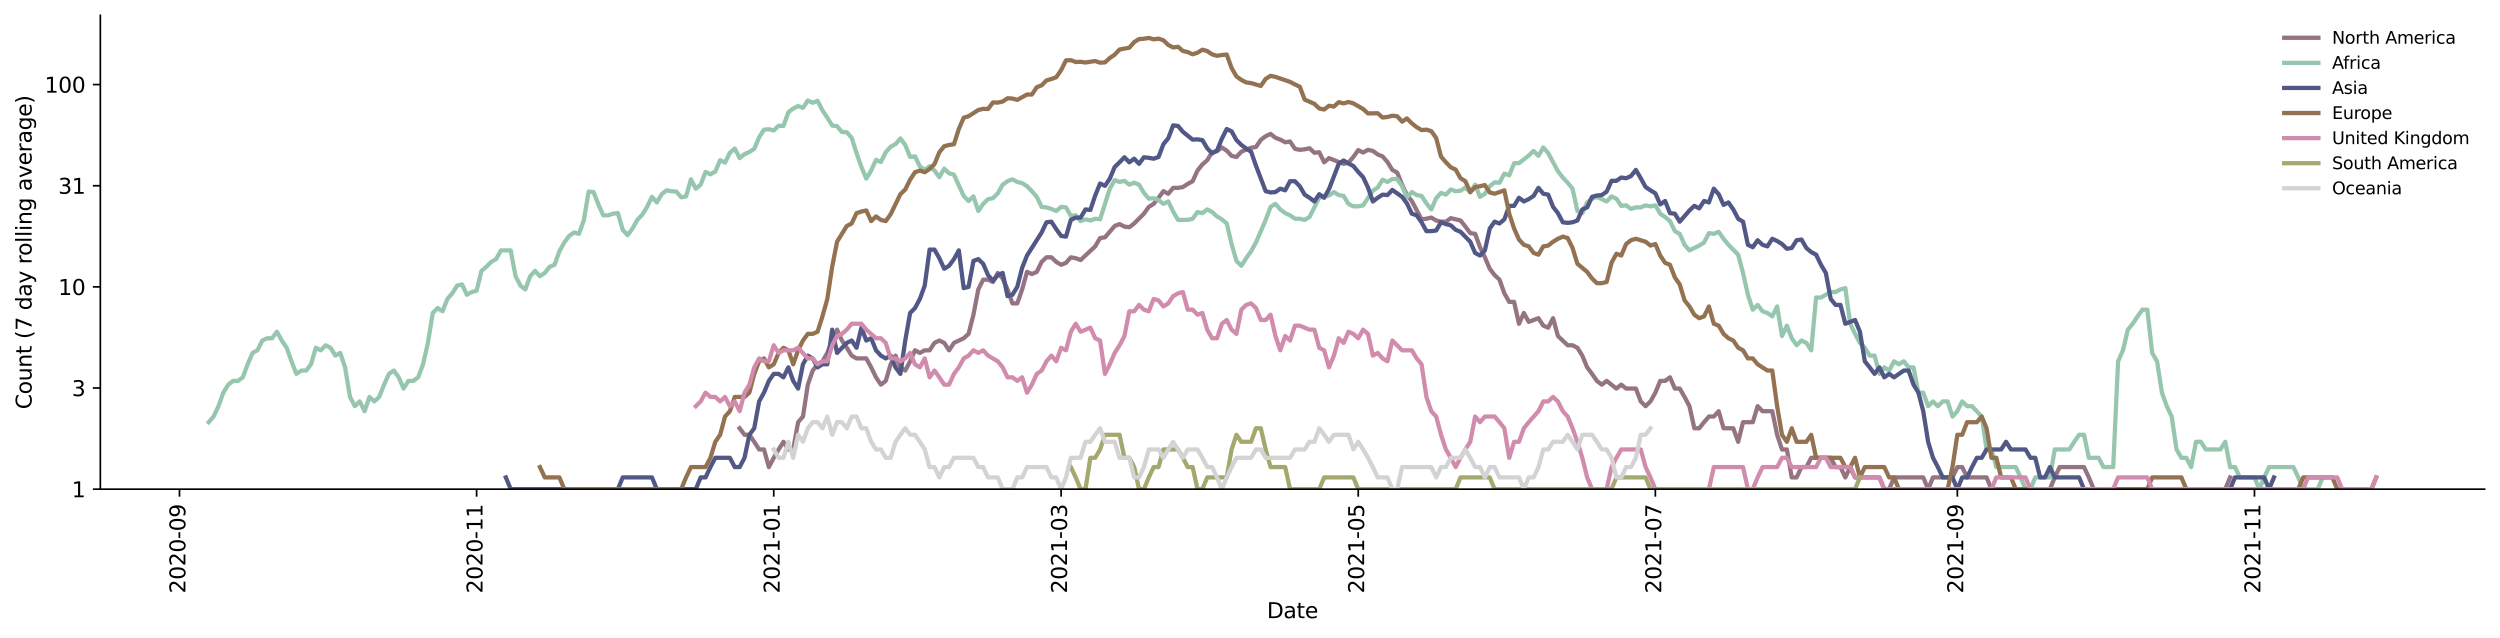 <?xml version="1.0" encoding="utf-8" standalone="no"?>
<!DOCTYPE svg PUBLIC "-//W3C//DTD SVG 1.1//EN"
  "http://www.w3.org/Graphics/SVG/1.1/DTD/svg11.dtd">
<svg height="298.621pt" version="1.1" viewBox="0 0 1170.166 298.621" width="1170.166pt" xmlns="http://www.w3.org/2000/svg" xmlns:xlink="http://www.w3.org/1999/xlink">
 <defs>
  <style type="text/css">*{stroke-linecap:butt;stroke-linejoin:round;}</style>
 </defs>
 <g id="figure_1">
  <g id="patch_1">
   <path d="M 0 298.621 
L 1170.166 298.621 
L 1170.166 0 
L 0 0 
z
" style="fill:#ffffff;"/>
  </g>
  <g id="axes_1">
   <g id="patch_2">
    <path d="M 46.966 228.96 
L 1162.966 228.96 
L 1162.966 7.2 
L 46.966 7.2 
z
" style="fill:#ffffff;"/>
   </g>
   <g id="matplotlib.axis_1">
    <g id="xtick_1">
     <g id="line2d_1">
      <defs>
       <path d="M 0 0 
L 0 3.5 
" id="m286bf9ec01" style="stroke:#000000;stroke-width:0.8;"/>
      </defs>
      <g>
       <use style="stroke:#000000;stroke-width:0.8;" x="84.014" xlink:href="#m286bf9ec01" y="228.96"/>
      </g>
     </g>
     <g id="text_1">
      <!-- 2020-09 -->
      <g transform="translate(86.773 277.743)rotate(-90)scale(0.1 -0.1)">
       <defs>
        <path d="M 1228 531 
L 3431 531 
L 3431 0 
L 469 0 
L 469 531 
Q 828 903 1448 1529 
Q 2069 2156 2228 2338 
Q 2531 2678 2651 2914 
Q 2772 3150 2772 3378 
Q 2772 3750 2511 3984 
Q 2250 4219 1831 4219 
Q 1534 4219 1204 4116 
Q 875 4013 500 3803 
L 500 4441 
Q 881 4594 1212 4672 
Q 1544 4750 1819 4750 
Q 2544 4750 2975 4387 
Q 3406 4025 3406 3419 
Q 3406 3131 3298 2873 
Q 3191 2616 2906 2266 
Q 2828 2175 2409 1742 
Q 1991 1309 1228 531 
z
" id="DejaVuSans-32" transform="scale(0.016)"/>
        <path d="M 2034 4250 
Q 1547 4250 1301 3770 
Q 1056 3291 1056 2328 
Q 1056 1369 1301 889 
Q 1547 409 2034 409 
Q 2525 409 2770 889 
Q 3016 1369 3016 2328 
Q 3016 3291 2770 3770 
Q 2525 4250 2034 4250 
z
M 2034 4750 
Q 2819 4750 3233 4129 
Q 3647 3509 3647 2328 
Q 3647 1150 3233 529 
Q 2819 -91 2034 -91 
Q 1250 -91 836 529 
Q 422 1150 422 2328 
Q 422 3509 836 4129 
Q 1250 4750 2034 4750 
z
" id="DejaVuSans-30" transform="scale(0.016)"/>
        <path d="M 313 2009 
L 1997 2009 
L 1997 1497 
L 313 1497 
L 313 2009 
z
" id="DejaVuSans-2d" transform="scale(0.016)"/>
        <path d="M 703 97 
L 703 672 
Q 941 559 1184 500 
Q 1428 441 1663 441 
Q 2288 441 2617 861 
Q 2947 1281 2994 2138 
Q 2813 1869 2534 1725 
Q 2256 1581 1919 1581 
Q 1219 1581 811 2004 
Q 403 2428 403 3163 
Q 403 3881 828 4315 
Q 1253 4750 1959 4750 
Q 2769 4750 3195 4129 
Q 3622 3509 3622 2328 
Q 3622 1225 3098 567 
Q 2575 -91 1691 -91 
Q 1453 -91 1209 -44 
Q 966 3 703 97 
z
M 1959 2075 
Q 2384 2075 2632 2365 
Q 2881 2656 2881 3163 
Q 2881 3666 2632 3958 
Q 2384 4250 1959 4250 
Q 1534 4250 1286 3958 
Q 1038 3666 1038 3163 
Q 1038 2656 1286 2365 
Q 1534 2075 1959 2075 
z
" id="DejaVuSans-39" transform="scale(0.016)"/>
       </defs>
       <use xlink:href="#DejaVuSans-32"/>
       <use x="63.623" xlink:href="#DejaVuSans-30"/>
       <use x="127.246" xlink:href="#DejaVuSans-32"/>
       <use x="190.869" xlink:href="#DejaVuSans-30"/>
       <use x="254.492" xlink:href="#DejaVuSans-2d"/>
       <use x="290.576" xlink:href="#DejaVuSans-30"/>
       <use x="354.199" xlink:href="#DejaVuSans-39"/>
      </g>
     </g>
    </g>
    <g id="xtick_2">
     <g id="line2d_2">
      <g>
       <use style="stroke:#000000;stroke-width:0.8;" x="223.086" xlink:href="#m286bf9ec01" y="228.96"/>
      </g>
     </g>
     <g id="text_2">
      <!-- 2020-11 -->
      <g transform="translate(225.846 277.743)rotate(-90)scale(0.1 -0.1)">
       <defs>
        <path d="M 794 531 
L 1825 531 
L 1825 4091 
L 703 3866 
L 703 4441 
L 1819 4666 
L 2450 4666 
L 2450 531 
L 3481 531 
L 3481 0 
L 794 0 
L 794 531 
z
" id="DejaVuSans-31" transform="scale(0.016)"/>
       </defs>
       <use xlink:href="#DejaVuSans-32"/>
       <use x="63.623" xlink:href="#DejaVuSans-30"/>
       <use x="127.246" xlink:href="#DejaVuSans-32"/>
       <use x="190.869" xlink:href="#DejaVuSans-30"/>
       <use x="254.492" xlink:href="#DejaVuSans-2d"/>
       <use x="290.576" xlink:href="#DejaVuSans-31"/>
       <use x="354.199" xlink:href="#DejaVuSans-31"/>
      </g>
     </g>
    </g>
    <g id="xtick_3">
     <g id="line2d_3">
      <g>
       <use style="stroke:#000000;stroke-width:0.8;" x="362.159" xlink:href="#m286bf9ec01" y="228.96"/>
      </g>
     </g>
     <g id="text_3">
      <!-- 2021-01 -->
      <g transform="translate(364.918 277.743)rotate(-90)scale(0.1 -0.1)">
       <use xlink:href="#DejaVuSans-32"/>
       <use x="63.623" xlink:href="#DejaVuSans-30"/>
       <use x="127.246" xlink:href="#DejaVuSans-32"/>
       <use x="190.869" xlink:href="#DejaVuSans-31"/>
       <use x="254.492" xlink:href="#DejaVuSans-2d"/>
       <use x="290.576" xlink:href="#DejaVuSans-30"/>
       <use x="354.199" xlink:href="#DejaVuSans-31"/>
      </g>
     </g>
    </g>
    <g id="xtick_4">
     <g id="line2d_4">
      <g>
       <use style="stroke:#000000;stroke-width:0.8;" x="496.671" xlink:href="#m286bf9ec01" y="228.96"/>
      </g>
     </g>
     <g id="text_4">
      <!-- 2021-03 -->
      <g transform="translate(499.431 277.743)rotate(-90)scale(0.1 -0.1)">
       <defs>
        <path d="M 2597 2516 
Q 3050 2419 3304 2112 
Q 3559 1806 3559 1356 
Q 3559 666 3084 287 
Q 2609 -91 1734 -91 
Q 1441 -91 1130 -33 
Q 819 25 488 141 
L 488 750 
Q 750 597 1062 519 
Q 1375 441 1716 441 
Q 2309 441 2620 675 
Q 2931 909 2931 1356 
Q 2931 1769 2642 2001 
Q 2353 2234 1838 2234 
L 1294 2234 
L 1294 2753 
L 1863 2753 
Q 2328 2753 2575 2939 
Q 2822 3125 2822 3475 
Q 2822 3834 2567 4026 
Q 2313 4219 1838 4219 
Q 1578 4219 1281 4162 
Q 984 4106 628 3988 
L 628 4550 
Q 988 4650 1302 4700 
Q 1616 4750 1894 4750 
Q 2613 4750 3031 4423 
Q 3450 4097 3450 3541 
Q 3450 3153 3228 2886 
Q 3006 2619 2597 2516 
z
" id="DejaVuSans-33" transform="scale(0.016)"/>
       </defs>
       <use xlink:href="#DejaVuSans-32"/>
       <use x="63.623" xlink:href="#DejaVuSans-30"/>
       <use x="127.246" xlink:href="#DejaVuSans-32"/>
       <use x="190.869" xlink:href="#DejaVuSans-31"/>
       <use x="254.492" xlink:href="#DejaVuSans-2d"/>
       <use x="290.576" xlink:href="#DejaVuSans-30"/>
       <use x="354.199" xlink:href="#DejaVuSans-33"/>
      </g>
     </g>
    </g>
    <g id="xtick_5">
     <g id="line2d_5">
      <g>
       <use style="stroke:#000000;stroke-width:0.8;" x="635.744" xlink:href="#m286bf9ec01" y="228.96"/>
      </g>
     </g>
     <g id="text_5">
      <!-- 2021-05 -->
      <g transform="translate(638.503 277.743)rotate(-90)scale(0.1 -0.1)">
       <defs>
        <path d="M 691 4666 
L 3169 4666 
L 3169 4134 
L 1269 4134 
L 1269 2991 
Q 1406 3038 1543 3061 
Q 1681 3084 1819 3084 
Q 2600 3084 3056 2656 
Q 3513 2228 3513 1497 
Q 3513 744 3044 326 
Q 2575 -91 1722 -91 
Q 1428 -91 1123 -41 
Q 819 9 494 109 
L 494 744 
Q 775 591 1075 516 
Q 1375 441 1709 441 
Q 2250 441 2565 725 
Q 2881 1009 2881 1497 
Q 2881 1984 2565 2268 
Q 2250 2553 1709 2553 
Q 1456 2553 1204 2497 
Q 953 2441 691 2322 
L 691 4666 
z
" id="DejaVuSans-35" transform="scale(0.016)"/>
       </defs>
       <use xlink:href="#DejaVuSans-32"/>
       <use x="63.623" xlink:href="#DejaVuSans-30"/>
       <use x="127.246" xlink:href="#DejaVuSans-32"/>
       <use x="190.869" xlink:href="#DejaVuSans-31"/>
       <use x="254.492" xlink:href="#DejaVuSans-2d"/>
       <use x="290.576" xlink:href="#DejaVuSans-30"/>
       <use x="354.199" xlink:href="#DejaVuSans-35"/>
      </g>
     </g>
    </g>
    <g id="xtick_6">
     <g id="line2d_6">
      <g>
       <use style="stroke:#000000;stroke-width:0.8;" x="774.816" xlink:href="#m286bf9ec01" y="228.96"/>
      </g>
     </g>
     <g id="text_6">
      <!-- 2021-07 -->
      <g transform="translate(777.576 277.743)rotate(-90)scale(0.1 -0.1)">
       <defs>
        <path d="M 525 4666 
L 3525 4666 
L 3525 4397 
L 1831 0 
L 1172 0 
L 2766 4134 
L 525 4134 
L 525 4666 
z
" id="DejaVuSans-37" transform="scale(0.016)"/>
       </defs>
       <use xlink:href="#DejaVuSans-32"/>
       <use x="63.623" xlink:href="#DejaVuSans-30"/>
       <use x="127.246" xlink:href="#DejaVuSans-32"/>
       <use x="190.869" xlink:href="#DejaVuSans-31"/>
       <use x="254.492" xlink:href="#DejaVuSans-2d"/>
       <use x="290.576" xlink:href="#DejaVuSans-30"/>
       <use x="354.199" xlink:href="#DejaVuSans-37"/>
      </g>
     </g>
    </g>
    <g id="xtick_7">
     <g id="line2d_7">
      <g>
       <use style="stroke:#000000;stroke-width:0.8;" x="916.169" xlink:href="#m286bf9ec01" y="228.96"/>
      </g>
     </g>
     <g id="text_7">
      <!-- 2021-09 -->
      <g transform="translate(918.928 277.743)rotate(-90)scale(0.1 -0.1)">
       <use xlink:href="#DejaVuSans-32"/>
       <use x="63.623" xlink:href="#DejaVuSans-30"/>
       <use x="127.246" xlink:href="#DejaVuSans-32"/>
       <use x="190.869" xlink:href="#DejaVuSans-31"/>
       <use x="254.492" xlink:href="#DejaVuSans-2d"/>
       <use x="290.576" xlink:href="#DejaVuSans-30"/>
       <use x="354.199" xlink:href="#DejaVuSans-39"/>
      </g>
     </g>
    </g>
    <g id="xtick_8">
     <g id="line2d_8">
      <g>
       <use style="stroke:#000000;stroke-width:0.8;" x="1055.241" xlink:href="#m286bf9ec01" y="228.96"/>
      </g>
     </g>
     <g id="text_8">
      <!-- 2021-11 -->
      <g transform="translate(1058.001 277.743)rotate(-90)scale(0.1 -0.1)">
       <use xlink:href="#DejaVuSans-32"/>
       <use x="63.623" xlink:href="#DejaVuSans-30"/>
       <use x="127.246" xlink:href="#DejaVuSans-32"/>
       <use x="190.869" xlink:href="#DejaVuSans-31"/>
       <use x="254.492" xlink:href="#DejaVuSans-2d"/>
       <use x="290.576" xlink:href="#DejaVuSans-31"/>
       <use x="354.199" xlink:href="#DejaVuSans-31"/>
      </g>
     </g>
    </g>
    <g id="text_9">
     <!-- Date -->
     <g transform="translate(593.015 289.341)scale(0.1 -0.1)">
      <defs>
       <path d="M 1259 4147 
L 1259 519 
L 2022 519 
Q 2988 519 3436 956 
Q 3884 1394 3884 2338 
Q 3884 3275 3436 3711 
Q 2988 4147 2022 4147 
L 1259 4147 
z
M 628 4666 
L 1925 4666 
Q 3281 4666 3915 4102 
Q 4550 3538 4550 2338 
Q 4550 1131 3912 565 
Q 3275 0 1925 0 
L 628 0 
L 628 4666 
z
" id="DejaVuSans-44" transform="scale(0.016)"/>
       <path d="M 2194 1759 
Q 1497 1759 1228 1600 
Q 959 1441 959 1056 
Q 959 750 1161 570 
Q 1363 391 1709 391 
Q 2188 391 2477 730 
Q 2766 1069 2766 1631 
L 2766 1759 
L 2194 1759 
z
M 3341 1997 
L 3341 0 
L 2766 0 
L 2766 531 
Q 2569 213 2275 61 
Q 1981 -91 1556 -91 
Q 1019 -91 701 211 
Q 384 513 384 1019 
Q 384 1609 779 1909 
Q 1175 2209 1959 2209 
L 2766 2209 
L 2766 2266 
Q 2766 2663 2505 2880 
Q 2244 3097 1772 3097 
Q 1472 3097 1187 3025 
Q 903 2953 641 2809 
L 641 3341 
Q 956 3463 1253 3523 
Q 1550 3584 1831 3584 
Q 2591 3584 2966 3190 
Q 3341 2797 3341 1997 
z
" id="DejaVuSans-61" transform="scale(0.016)"/>
       <path d="M 1172 4494 
L 1172 3500 
L 2356 3500 
L 2356 3053 
L 1172 3053 
L 1172 1153 
Q 1172 725 1289 603 
Q 1406 481 1766 481 
L 2356 481 
L 2356 0 
L 1766 0 
Q 1100 0 847 248 
Q 594 497 594 1153 
L 594 3053 
L 172 3053 
L 172 3500 
L 594 3500 
L 594 4494 
L 1172 4494 
z
" id="DejaVuSans-74" transform="scale(0.016)"/>
       <path d="M 3597 1894 
L 3597 1613 
L 953 1613 
Q 991 1019 1311 708 
Q 1631 397 2203 397 
Q 2534 397 2845 478 
Q 3156 559 3463 722 
L 3463 178 
Q 3153 47 2828 -22 
Q 2503 -91 2169 -91 
Q 1331 -91 842 396 
Q 353 884 353 1716 
Q 353 2575 817 3079 
Q 1281 3584 2069 3584 
Q 2775 3584 3186 3129 
Q 3597 2675 3597 1894 
z
M 3022 2063 
Q 3016 2534 2758 2815 
Q 2500 3097 2075 3097 
Q 1594 3097 1305 2825 
Q 1016 2553 972 2059 
L 3022 2063 
z
" id="DejaVuSans-65" transform="scale(0.016)"/>
      </defs>
      <use xlink:href="#DejaVuSans-44"/>
      <use x="77.002" xlink:href="#DejaVuSans-61"/>
      <use x="138.281" xlink:href="#DejaVuSans-74"/>
      <use x="177.49" xlink:href="#DejaVuSans-65"/>
     </g>
    </g>
   </g>
   <g id="matplotlib.axis_2">
    <g id="ytick_1">
     <g id="line2d_9">
      <defs>
       <path d="M 0 0 
L -3.5 0 
" id="m00ab75cbda" style="stroke:#000000;stroke-width:0.8;"/>
      </defs>
      <g>
       <use style="stroke:#000000;stroke-width:0.8;" x="46.966" xlink:href="#m00ab75cbda" y="228.96"/>
      </g>
     </g>
     <g id="text_10">
      <!-- 1 -->
      <g transform="translate(33.603 232.759)scale(0.1 -0.1)">
       <use xlink:href="#DejaVuSans-31"/>
      </g>
     </g>
    </g>
    <g id="ytick_2">
     <g id="line2d_10">
      <g>
       <use style="stroke:#000000;stroke-width:0.8;" x="46.966" xlink:href="#m00ab75cbda" y="181.615"/>
      </g>
     </g>
     <g id="text_11">
      <!-- 3 -->
      <g transform="translate(33.603 185.414)scale(0.1 -0.1)">
       <use xlink:href="#DejaVuSans-33"/>
      </g>
     </g>
    </g>
    <g id="ytick_3">
     <g id="line2d_11">
      <g>
       <use style="stroke:#000000;stroke-width:0.8;" x="46.966" xlink:href="#m00ab75cbda" y="134.271"/>
      </g>
     </g>
     <g id="text_12">
      <!-- 10 -->
      <g transform="translate(27.241 138.07)scale(0.1 -0.1)">
       <use xlink:href="#DejaVuSans-31"/>
       <use x="63.623" xlink:href="#DejaVuSans-30"/>
      </g>
     </g>
    </g>
    <g id="ytick_4">
     <g id="line2d_12">
      <g>
       <use style="stroke:#000000;stroke-width:0.8;" x="46.966" xlink:href="#m00ab75cbda" y="86.926"/>
      </g>
     </g>
     <g id="text_13">
      <!-- 31 -->
      <g transform="translate(27.241 90.725)scale(0.1 -0.1)">
       <use xlink:href="#DejaVuSans-33"/>
       <use x="63.623" xlink:href="#DejaVuSans-31"/>
      </g>
     </g>
    </g>
    <g id="ytick_5">
     <g id="line2d_13">
      <g>
       <use style="stroke:#000000;stroke-width:0.8;" x="46.966" xlink:href="#m00ab75cbda" y="39.581"/>
      </g>
     </g>
     <g id="text_14">
      <!-- 100 -->
      <g transform="translate(20.878 43.38)scale(0.1 -0.1)">
       <use xlink:href="#DejaVuSans-31"/>
       <use x="63.623" xlink:href="#DejaVuSans-30"/>
       <use x="127.246" xlink:href="#DejaVuSans-30"/>
      </g>
     </g>
    </g>
    <g id="text_15">
     <!-- Count (7 day rolling average) -->
     <g transform="translate(14.798 191.548)rotate(-90)scale(0.1 -0.1)">
      <defs>
       <path d="M 4122 4306 
L 4122 3641 
Q 3803 3938 3442 4084 
Q 3081 4231 2675 4231 
Q 1875 4231 1450 3742 
Q 1025 3253 1025 2328 
Q 1025 1406 1450 917 
Q 1875 428 2675 428 
Q 3081 428 3442 575 
Q 3803 722 4122 1019 
L 4122 359 
Q 3791 134 3420 21 
Q 3050 -91 2638 -91 
Q 1578 -91 968 557 
Q 359 1206 359 2328 
Q 359 3453 968 4101 
Q 1578 4750 2638 4750 
Q 3056 4750 3426 4639 
Q 3797 4528 4122 4306 
z
" id="DejaVuSans-43" transform="scale(0.016)"/>
       <path d="M 1959 3097 
Q 1497 3097 1228 2736 
Q 959 2375 959 1747 
Q 959 1119 1226 758 
Q 1494 397 1959 397 
Q 2419 397 2687 759 
Q 2956 1122 2956 1747 
Q 2956 2369 2687 2733 
Q 2419 3097 1959 3097 
z
M 1959 3584 
Q 2709 3584 3137 3096 
Q 3566 2609 3566 1747 
Q 3566 888 3137 398 
Q 2709 -91 1959 -91 
Q 1206 -91 779 398 
Q 353 888 353 1747 
Q 353 2609 779 3096 
Q 1206 3584 1959 3584 
z
" id="DejaVuSans-6f" transform="scale(0.016)"/>
       <path d="M 544 1381 
L 544 3500 
L 1119 3500 
L 1119 1403 
Q 1119 906 1312 657 
Q 1506 409 1894 409 
Q 2359 409 2629 706 
Q 2900 1003 2900 1516 
L 2900 3500 
L 3475 3500 
L 3475 0 
L 2900 0 
L 2900 538 
Q 2691 219 2414 64 
Q 2138 -91 1772 -91 
Q 1169 -91 856 284 
Q 544 659 544 1381 
z
M 1991 3584 
L 1991 3584 
z
" id="DejaVuSans-75" transform="scale(0.016)"/>
       <path d="M 3513 2113 
L 3513 0 
L 2938 0 
L 2938 2094 
Q 2938 2591 2744 2837 
Q 2550 3084 2163 3084 
Q 1697 3084 1428 2787 
Q 1159 2491 1159 1978 
L 1159 0 
L 581 0 
L 581 3500 
L 1159 3500 
L 1159 2956 
Q 1366 3272 1645 3428 
Q 1925 3584 2291 3584 
Q 2894 3584 3203 3211 
Q 3513 2838 3513 2113 
z
" id="DejaVuSans-6e" transform="scale(0.016)"/>
       <path id="DejaVuSans-20" transform="scale(0.016)"/>
       <path d="M 1984 4856 
Q 1566 4138 1362 3434 
Q 1159 2731 1159 2009 
Q 1159 1288 1364 580 
Q 1569 -128 1984 -844 
L 1484 -844 
Q 1016 -109 783 600 
Q 550 1309 550 2009 
Q 550 2706 781 3412 
Q 1013 4119 1484 4856 
L 1984 4856 
z
" id="DejaVuSans-28" transform="scale(0.016)"/>
       <path d="M 2906 2969 
L 2906 4863 
L 3481 4863 
L 3481 0 
L 2906 0 
L 2906 525 
Q 2725 213 2448 61 
Q 2172 -91 1784 -91 
Q 1150 -91 751 415 
Q 353 922 353 1747 
Q 353 2572 751 3078 
Q 1150 3584 1784 3584 
Q 2172 3584 2448 3432 
Q 2725 3281 2906 2969 
z
M 947 1747 
Q 947 1113 1208 752 
Q 1469 391 1925 391 
Q 2381 391 2643 752 
Q 2906 1113 2906 1747 
Q 2906 2381 2643 2742 
Q 2381 3103 1925 3103 
Q 1469 3103 1208 2742 
Q 947 2381 947 1747 
z
" id="DejaVuSans-64" transform="scale(0.016)"/>
       <path d="M 2059 -325 
Q 1816 -950 1584 -1140 
Q 1353 -1331 966 -1331 
L 506 -1331 
L 506 -850 
L 844 -850 
Q 1081 -850 1212 -737 
Q 1344 -625 1503 -206 
L 1606 56 
L 191 3500 
L 800 3500 
L 1894 763 
L 2988 3500 
L 3597 3500 
L 2059 -325 
z
" id="DejaVuSans-79" transform="scale(0.016)"/>
       <path d="M 2631 2963 
Q 2534 3019 2420 3045 
Q 2306 3072 2169 3072 
Q 1681 3072 1420 2755 
Q 1159 2438 1159 1844 
L 1159 0 
L 581 0 
L 581 3500 
L 1159 3500 
L 1159 2956 
Q 1341 3275 1631 3429 
Q 1922 3584 2338 3584 
Q 2397 3584 2469 3576 
Q 2541 3569 2628 3553 
L 2631 2963 
z
" id="DejaVuSans-72" transform="scale(0.016)"/>
       <path d="M 603 4863 
L 1178 4863 
L 1178 0 
L 603 0 
L 603 4863 
z
" id="DejaVuSans-6c" transform="scale(0.016)"/>
       <path d="M 603 3500 
L 1178 3500 
L 1178 0 
L 603 0 
L 603 3500 
z
M 603 4863 
L 1178 4863 
L 1178 4134 
L 603 4134 
L 603 4863 
z
" id="DejaVuSans-69" transform="scale(0.016)"/>
       <path d="M 2906 1791 
Q 2906 2416 2648 2759 
Q 2391 3103 1925 3103 
Q 1463 3103 1205 2759 
Q 947 2416 947 1791 
Q 947 1169 1205 825 
Q 1463 481 1925 481 
Q 2391 481 2648 825 
Q 2906 1169 2906 1791 
z
M 3481 434 
Q 3481 -459 3084 -895 
Q 2688 -1331 1869 -1331 
Q 1566 -1331 1297 -1286 
Q 1028 -1241 775 -1147 
L 775 -588 
Q 1028 -725 1275 -790 
Q 1522 -856 1778 -856 
Q 2344 -856 2625 -561 
Q 2906 -266 2906 331 
L 2906 616 
Q 2728 306 2450 153 
Q 2172 0 1784 0 
Q 1141 0 747 490 
Q 353 981 353 1791 
Q 353 2603 747 3093 
Q 1141 3584 1784 3584 
Q 2172 3584 2450 3431 
Q 2728 3278 2906 2969 
L 2906 3500 
L 3481 3500 
L 3481 434 
z
" id="DejaVuSans-67" transform="scale(0.016)"/>
       <path d="M 191 3500 
L 800 3500 
L 1894 563 
L 2988 3500 
L 3597 3500 
L 2284 0 
L 1503 0 
L 191 3500 
z
" id="DejaVuSans-76" transform="scale(0.016)"/>
       <path d="M 513 4856 
L 1013 4856 
Q 1481 4119 1714 3412 
Q 1947 2706 1947 2009 
Q 1947 1309 1714 600 
Q 1481 -109 1013 -844 
L 513 -844 
Q 928 -128 1133 580 
Q 1338 1288 1338 2009 
Q 1338 2731 1133 3434 
Q 928 4138 513 4856 
z
" id="DejaVuSans-29" transform="scale(0.016)"/>
      </defs>
      <use xlink:href="#DejaVuSans-43"/>
      <use x="69.824" xlink:href="#DejaVuSans-6f"/>
      <use x="131.006" xlink:href="#DejaVuSans-75"/>
      <use x="194.385" xlink:href="#DejaVuSans-6e"/>
      <use x="257.764" xlink:href="#DejaVuSans-74"/>
      <use x="296.973" xlink:href="#DejaVuSans-20"/>
      <use x="328.76" xlink:href="#DejaVuSans-28"/>
      <use x="367.773" xlink:href="#DejaVuSans-37"/>
      <use x="431.396" xlink:href="#DejaVuSans-20"/>
      <use x="463.184" xlink:href="#DejaVuSans-64"/>
      <use x="526.66" xlink:href="#DejaVuSans-61"/>
      <use x="587.939" xlink:href="#DejaVuSans-79"/>
      <use x="647.119" xlink:href="#DejaVuSans-20"/>
      <use x="678.906" xlink:href="#DejaVuSans-72"/>
      <use x="717.77" xlink:href="#DejaVuSans-6f"/>
      <use x="778.951" xlink:href="#DejaVuSans-6c"/>
      <use x="806.734" xlink:href="#DejaVuSans-6c"/>
      <use x="834.518" xlink:href="#DejaVuSans-69"/>
      <use x="862.301" xlink:href="#DejaVuSans-6e"/>
      <use x="925.68" xlink:href="#DejaVuSans-67"/>
      <use x="989.156" xlink:href="#DejaVuSans-20"/>
      <use x="1020.943" xlink:href="#DejaVuSans-61"/>
      <use x="1082.223" xlink:href="#DejaVuSans-76"/>
      <use x="1141.402" xlink:href="#DejaVuSans-65"/>
      <use x="1202.926" xlink:href="#DejaVuSans-72"/>
      <use x="1244.039" xlink:href="#DejaVuSans-61"/>
      <use x="1305.318" xlink:href="#DejaVuSans-67"/>
      <use x="1368.795" xlink:href="#DejaVuSans-65"/>
      <use x="1430.318" xlink:href="#DejaVuSans-29"/>
     </g>
    </g>
   </g>
   <g id="line2d_14">
    <path clip-path="url(#pd41bb42666)" d="M 346.2 200.456 
L 348.479 203.503 
L 350.759 203.503 
L 353.039 206.795 
L 355.319 210.373 
L 357.599 210.373 
L 359.879 218.625 
L 362.159 214.292 
L 364.439 210.373 
L 366.718 206.795 
L 368.998 210.373 
L 371.278 210.373 
L 373.558 197.618 
L 375.838 194.964 
L 378.118 180.041 
L 380.398 173.447 
L 382.678 170.508 
L 384.957 169.114 
L 387.237 165.195 
L 389.517 159.393 
L 391.797 154.31 
L 394.077 159.393 
L 396.357 162.775 
L 398.637 166.46 
L 400.917 167.766 
L 405.476 167.766 
L 407.756 171.951 
L 410.036 176.612 
L 412.316 180.041 
L 414.596 178.29 
L 416.876 170.508 
L 419.156 166.46 
L 421.435 171.951 
L 423.715 173.447 
L 425.995 169.114 
L 428.275 163.967 
L 430.555 165.195 
L 432.835 163.967 
L 435.115 163.967 
L 437.395 160.49 
L 439.675 159.393 
L 441.954 160.49 
L 444.234 163.967 
L 446.514 160.49 
L 451.074 158.325 
L 453.354 156.268 
L 455.634 147.293 
L 457.914 135.463 
L 460.193 130.889 
L 462.473 130.889 
L 464.753 131.985 
L 467.033 127.764 
L 469.313 130.351 
L 471.593 135.463 
L 473.873 142.004 
L 476.153 142.004 
L 478.432 135.463 
L 480.712 127.265 
L 482.992 128.268 
L 485.272 127.265 
L 487.552 122.587 
L 489.832 120.434 
L 492.112 120.434 
L 494.392 122.587 
L 496.671 123.936 
L 498.951 123.032 
L 501.231 120.434 
L 503.511 120.856 
L 505.791 121.712 
L 512.631 115.311 
L 514.91 111.426 
L 517.19 111.09 
L 521.75 105.766 
L 524.03 104.894 
L 526.31 106.061 
L 528.59 106.358 
L 530.87 104.608 
L 535.429 100.019 
L 537.709 96.825 
L 539.989 95.431 
L 542.269 92.564 
L 544.549 89.486 
L 546.829 90.689 
L 549.109 87.934 
L 551.389 87.934 
L 553.668 87.555 
L 555.948 86.073 
L 558.228 84.818 
L 560.508 79.838 
L 562.788 76.969 
L 565.068 74.977 
L 567.348 71.26 
L 569.628 70.755 
L 571.907 69.036 
L 574.187 70.505 
L 576.467 72.944 
L 578.747 73.476 
L 581.027 71.007 
L 583.307 70.01 
L 585.587 69.157 
L 587.867 68.797 
L 590.146 65.468 
L 592.426 63.741 
L 594.706 62.697 
L 596.986 64.488 
L 599.266 65.358 
L 601.546 66.586 
L 603.826 66.247 
L 606.106 69.642 
L 608.385 70.133 
L 610.665 69.887 
L 612.945 69.399 
L 615.225 71.514 
L 617.505 71.26 
L 619.785 75.961 
L 622.065 74.015 
L 626.624 75.819 
L 628.904 76.678 
L 631.184 76.103 
L 633.464 73.476 
L 635.744 70.257 
L 638.024 71.387 
L 640.304 70.133 
L 642.584 70.63 
L 644.863 72.288 
L 647.143 73.209 
L 649.423 75.819 
L 651.703 79.526 
L 653.983 80.787 
L 656.263 86.438 
L 658.543 91.305 
L 660.823 94.083 
L 665.382 102.656 
L 667.662 102.384 
L 669.942 101.847 
L 672.222 103.204 
L 674.502 103.76 
L 676.782 103.76 
L 679.062 102.115 
L 683.621 103.204 
L 685.901 106.061 
L 688.181 109.131 
L 690.461 109.451 
L 692.741 115.684 
L 695.021 120.434 
L 697.301 125.805 
L 699.581 128.779 
L 701.86 130.889 
L 704.14 137.318 
L 706.42 141.301 
L 708.7 141.301 
L 710.98 151.536 
L 713.26 146.494 
L 715.54 150.652 
L 720.099 148.938 
L 722.379 152.44 
L 724.659 153.364 
L 726.939 148.938 
L 729.219 157.284 
L 733.779 161.616 
L 736.059 161.616 
L 738.338 162.775 
L 740.618 166.46 
L 742.898 171.951 
L 745.178 174.999 
L 747.458 178.29 
L 749.738 180.041 
L 752.018 178.29 
L 756.577 181.869 
L 758.857 180.041 
L 761.137 181.869 
L 765.697 181.869 
L 767.977 187.897 
L 770.257 190.121 
L 772.537 187.897 
L 774.816 183.782 
L 777.096 178.29 
L 779.376 178.29 
L 781.656 176.612 
L 783.936 181.869 
L 786.216 181.869 
L 788.496 185.788 
L 790.776 190.121 
L 793.056 200.456 
L 795.335 200.456 
L 797.615 197.618 
L 799.895 194.964 
L 802.175 194.964 
L 804.455 192.471 
L 806.735 200.456 
L 811.295 200.456 
L 813.574 206.795 
L 815.854 197.618 
L 820.414 197.618 
L 822.694 190.121 
L 824.974 192.471 
L 829.534 192.471 
L 831.813 203.503 
L 834.093 210.373 
L 836.373 210.373 
L 838.653 223.469 
L 840.933 223.469 
L 843.213 218.625 
L 845.493 218.625 
L 847.773 214.292 
L 856.892 214.292 
L 859.172 218.625 
L 861.452 218.625 
L 863.732 223.469 
L 866.012 218.625 
L 868.291 223.469 
L 879.691 223.469 
L 881.971 228.96 
L 884.251 228.96 
L 886.53 223.469 
L 900.21 223.469 
L 902.49 228.96 
L 904.77 223.469 
L 913.889 223.469 
L 916.169 218.625 
L 918.449 218.625 
L 920.729 223.469 
L 929.848 223.469 
L 932.128 228.96 
L 959.487 228.96 
L 961.766 223.469 
L 964.046 218.625 
L 975.446 218.625 
L 977.726 223.469 
L 980.005 228.96 
L 1041.562 228.96 
L 1043.842 223.469 
L 1043.842 223.469 
" style="fill:none;stroke:#947383;stroke-linecap:square;stroke-width:2;"/>
   </g>
   <g id="line2d_15">
    <path clip-path="url(#pd41bb42666)" d="M 97.693 197.618 
L 99.973 194.964 
L 102.253 190.121 
L 104.533 183.782 
L 106.812 180.041 
L 109.092 178.29 
L 111.372 178.29 
L 113.652 176.612 
L 115.932 170.508 
L 118.212 165.195 
L 120.492 163.967 
L 122.772 159.393 
L 125.051 158.325 
L 127.331 158.325 
L 129.611 155.277 
L 131.891 159.393 
L 134.171 162.775 
L 136.451 169.114 
L 138.731 174.999 
L 141.011 173.447 
L 143.29 173.447 
L 145.57 170.508 
L 147.85 162.775 
L 150.13 163.967 
L 152.41 161.616 
L 154.69 162.775 
L 156.97 166.46 
L 159.25 165.195 
L 161.529 171.951 
L 163.809 185.788 
L 166.089 190.121 
L 168.369 187.897 
L 170.649 192.471 
L 172.929 185.788 
L 175.209 187.897 
L 177.489 185.788 
L 179.768 180.041 
L 182.048 174.999 
L 184.328 173.447 
L 186.608 176.612 
L 188.888 181.869 
L 191.168 178.29 
L 193.448 178.29 
L 195.728 176.612 
L 198.008 170.508 
L 200.287 160.49 
L 202.567 146.494 
L 204.847 144.188 
L 207.127 145.711 
L 209.407 139.93 
L 211.687 137.318 
L 213.967 133.687 
L 216.247 133.112 
L 218.526 137.956 
L 220.806 136.69 
L 223.086 136.072 
L 225.366 126.773 
L 227.646 124.86 
L 229.926 122.587 
L 232.206 121.282 
L 234.486 117.207 
L 239.045 117.207 
L 241.325 129.297 
L 243.605 133.687 
L 245.885 135.463 
L 248.165 129.297 
L 250.445 126.773 
L 252.725 129.297 
L 255.004 127.764 
L 257.284 124.86 
L 259.564 123.936 
L 261.844 117.597 
L 264.124 113.499 
L 266.404 110.427 
L 268.684 108.814 
L 270.964 109.451 
L 273.243 103.204 
L 275.523 89.684 
L 277.803 89.883 
L 280.083 95.66 
L 282.363 100.792 
L 284.643 100.792 
L 286.923 100.019 
L 289.203 99.764 
L 291.482 107.567 
L 293.762 110.099 
L 296.042 106.958 
L 298.322 102.929 
L 300.602 100.533 
L 302.882 96.825 
L 305.162 92.14 
L 307.442 94.752 
L 309.721 90.893 
L 312.001 89.092 
L 314.281 89.486 
L 316.561 89.684 
L 318.841 92.351 
L 321.121 91.929 
L 323.401 83.945 
L 325.681 88.316 
L 327.961 86.438 
L 330.24 80.468 
L 332.52 81.595 
L 334.8 80.309 
L 337.08 74.977 
L 339.36 76.103 
L 341.64 71.514 
L 343.92 69.52 
L 346.2 74.015 
L 348.479 72.158 
L 350.759 71.133 
L 353.039 69.642 
L 355.319 64.273 
L 357.599 60.686 
L 359.879 60.49 
L 362.159 61.08 
L 364.439 58.862 
L 366.718 58.956 
L 368.998 52.523 
L 371.278 50.79 
L 373.558 49.648 
L 375.838 50.482 
L 378.118 47.032 
L 380.398 48.102 
L 382.678 47.173 
L 384.957 51.647 
L 387.237 55.097 
L 389.517 58.768 
L 391.797 59.05 
L 394.077 61.78 
L 396.357 61.881 
L 398.637 64.488 
L 400.917 71.642 
L 403.196 78.153 
L 405.476 83.601 
L 407.756 79.838 
L 410.036 74.838 
L 412.316 75.819 
L 414.596 71.26 
L 416.876 68.677 
L 419.156 67.502 
L 421.435 64.812 
L 423.715 67.851 
L 425.995 73.476 
L 428.275 73.209 
L 430.555 77.854 
L 432.835 79.526 
L 435.115 77.854 
L 437.395 79.838 
L 439.675 82.921 
L 441.954 78.91 
L 444.234 81.108 
L 446.514 81.758 
L 451.074 91.72 
L 453.354 94.083 
L 455.634 91.929 
L 457.914 98.761 
L 460.193 95.431 
L 462.473 93.208 
L 464.753 92.777 
L 467.033 90.486 
L 469.313 86.438 
L 471.593 84.818 
L 473.873 83.945 
L 476.153 85.173 
L 478.432 85.71 
L 480.712 87.179 
L 482.992 89.486 
L 485.272 92.14 
L 487.552 96.825 
L 489.832 97.063 
L 492.112 97.782 
L 494.392 98.761 
L 496.671 96.825 
L 498.951 97.063 
L 501.231 101.053 
L 503.511 100.792 
L 505.791 103.481 
L 508.071 102.656 
L 510.351 103.204 
L 512.631 102.384 
L 514.91 102.656 
L 519.47 88.316 
L 521.75 84.292 
L 524.03 85.173 
L 526.31 84.642 
L 528.59 86.438 
L 530.87 85.53 
L 533.149 86.438 
L 535.429 90.284 
L 537.709 92.992 
L 539.989 92.777 
L 542.269 93.643 
L 544.549 95.431 
L 546.829 94.305 
L 549.109 99.01 
L 551.389 102.929 
L 555.948 102.929 
L 558.228 102.384 
L 560.508 99.26 
L 562.788 99.764 
L 565.068 98.024 
L 567.348 99.26 
L 569.628 101.316 
L 571.907 102.656 
L 574.187 104.608 
L 576.467 114.215 
L 578.747 122.147 
L 581.027 124.395 
L 583.307 120.856 
L 585.587 117.597 
L 587.867 113.499 
L 592.426 102.929 
L 594.706 96.825 
L 596.986 95.431 
L 599.266 98.024 
L 601.546 99.764 
L 603.826 100.792 
L 606.106 102.384 
L 608.385 102.384 
L 610.665 102.929 
L 612.945 101.581 
L 617.505 92.564 
L 619.785 91.929 
L 622.065 91.512 
L 624.345 89.883 
L 626.624 91.305 
L 628.904 91.72 
L 631.184 95.431 
L 633.464 96.59 
L 635.744 96.59 
L 638.024 96.123 
L 642.584 89.288 
L 644.863 87.744 
L 647.143 84.118 
L 649.423 85.173 
L 651.703 83.773 
L 653.983 83.773 
L 656.263 87.179 
L 658.543 92.351 
L 660.823 89.883 
L 663.102 91.305 
L 665.382 91.72 
L 667.662 95.204 
L 669.942 98.024 
L 672.222 92.777 
L 674.502 90.284 
L 676.782 91.099 
L 679.062 88.702 
L 681.342 89.486 
L 683.621 89.288 
L 685.901 87.744 
L 688.181 90.083 
L 690.461 86.438 
L 692.741 92.14 
L 695.021 90.689 
L 697.301 87.179 
L 699.581 85.351 
L 701.86 85.53 
L 704.14 81.269 
L 706.42 82.087 
L 708.7 76.39 
L 710.98 76.39 
L 715.54 72.812 
L 717.82 70.63 
L 720.099 72.944 
L 722.379 69.036 
L 724.659 71.642 
L 729.219 80.151 
L 731.499 83.09 
L 733.779 85.53 
L 736.059 88.316 
L 738.338 98.761 
L 740.618 99.764 
L 742.898 94.752 
L 745.178 92.992 
L 747.458 92.14 
L 752.018 94.305 
L 754.298 91.929 
L 756.577 92.992 
L 758.857 96.355 
L 761.137 96.123 
L 763.417 97.782 
L 765.697 97.063 
L 767.977 97.063 
L 770.257 96.123 
L 772.537 96.59 
L 774.816 96.123 
L 777.096 100.019 
L 779.376 101.581 
L 781.656 103.481 
L 783.936 108.186 
L 786.216 109.451 
L 788.496 114.577 
L 790.776 117.207 
L 795.335 114.943 
L 797.615 113.499 
L 799.895 109.131 
L 802.175 109.451 
L 804.455 108.499 
L 806.735 111.764 
L 809.015 114.577 
L 813.574 119.194 
L 815.854 127.764 
L 818.134 137.956 
L 820.414 144.942 
L 822.694 142.719 
L 824.974 145.711 
L 827.254 146.494 
L 829.534 148.107 
L 831.813 143.447 
L 834.093 157.284 
L 836.373 152.44 
L 838.653 158.325 
L 840.933 161.616 
L 843.213 159.393 
L 845.493 160.49 
L 847.773 163.967 
L 850.052 139.261 
L 852.332 139.261 
L 856.892 136.69 
L 859.172 136.69 
L 861.452 135.463 
L 863.732 134.862 
L 866.012 151.536 
L 868.291 156.268 
L 870.571 160.49 
L 872.851 162.775 
L 875.131 166.46 
L 877.411 166.46 
L 879.691 174.999 
L 881.971 171.951 
L 884.251 173.447 
L 886.53 169.114 
L 888.81 170.508 
L 891.09 169.114 
L 893.37 171.951 
L 895.65 171.951 
L 897.93 183.782 
L 900.21 183.782 
L 902.49 190.121 
L 904.77 187.897 
L 907.049 190.121 
L 909.329 187.897 
L 911.609 187.897 
L 913.889 194.964 
L 916.169 192.471 
L 918.449 187.897 
L 920.729 190.121 
L 923.009 190.121 
L 927.568 194.964 
L 929.848 210.373 
L 932.128 210.373 
L 934.408 218.625 
L 943.527 218.625 
L 945.807 223.469 
L 948.087 228.96 
L 950.367 228.96 
L 952.647 223.469 
L 959.487 223.469 
L 961.766 210.373 
L 968.606 210.373 
L 970.886 206.795 
L 973.166 203.503 
L 975.446 203.503 
L 977.726 214.292 
L 982.285 214.292 
L 984.565 218.625 
L 989.125 218.625 
L 991.405 169.114 
L 993.685 163.967 
L 995.965 154.31 
L 998.244 151.536 
L 1000.524 148.107 
L 1002.804 144.942 
L 1005.084 144.942 
L 1007.364 165.195 
L 1009.644 169.114 
L 1011.924 183.782 
L 1014.204 190.121 
L 1016.484 194.964 
L 1018.763 210.373 
L 1021.043 214.292 
L 1023.323 214.292 
L 1025.603 218.625 
L 1027.883 206.795 
L 1030.163 206.795 
L 1032.443 210.373 
L 1039.282 210.373 
L 1041.562 206.795 
L 1043.842 218.625 
L 1046.122 218.625 
L 1048.402 223.469 
L 1055.241 223.469 
L 1057.521 228.96 
L 1059.801 223.469 
L 1062.081 218.625 
L 1073.48 218.625 
L 1075.76 223.469 
L 1078.04 228.96 
L 1084.88 228.96 
L 1087.16 223.469 
L 1087.16 223.469 
" style="fill:none;stroke:#96c6ad;stroke-linecap:square;stroke-width:2;"/>
   </g>
   <g id="line2d_16">
    <path clip-path="url(#pd41bb42666)" d="M 236.765 223.469 
L 239.045 228.96 
L 289.203 228.96 
L 291.482 223.469 
L 305.162 223.469 
L 307.442 228.96 
L 325.681 228.96 
L 327.961 223.469 
L 330.24 223.469 
L 332.52 218.625 
L 334.8 214.292 
L 341.64 214.292 
L 343.92 218.625 
L 346.2 218.625 
L 348.479 214.292 
L 350.759 203.503 
L 353.039 200.456 
L 355.319 187.897 
L 357.599 183.782 
L 359.879 178.29 
L 362.159 174.999 
L 364.439 174.999 
L 366.718 176.612 
L 368.998 171.951 
L 371.278 178.29 
L 373.558 181.869 
L 375.838 170.508 
L 378.118 166.46 
L 380.398 167.766 
L 382.678 171.951 
L 384.957 170.508 
L 387.237 170.508 
L 389.517 154.31 
L 391.797 165.195 
L 396.357 160.49 
L 398.637 159.393 
L 400.917 162.775 
L 403.196 153.364 
L 405.476 159.393 
L 407.756 158.325 
L 410.036 163.967 
L 412.316 166.46 
L 414.596 167.766 
L 416.876 166.46 
L 419.156 171.951 
L 421.435 174.999 
L 423.715 159.393 
L 425.995 146.494 
L 428.275 144.188 
L 430.555 139.93 
L 432.835 133.687 
L 435.115 116.821 
L 437.395 116.821 
L 439.675 120.856 
L 441.954 125.805 
L 444.234 124.395 
L 446.514 121.282 
L 448.794 117.207 
L 451.074 134.862 
L 453.354 134.271 
L 455.634 122.147 
L 457.914 121.282 
L 460.193 123.481 
L 462.473 128.779 
L 464.753 131.433 
L 467.033 128.779 
L 469.313 127.764 
L 471.593 138.603 
L 473.873 137.956 
L 476.153 134.271 
L 478.432 125.33 
L 480.712 119.603 
L 487.552 108.814 
L 489.832 104.04 
L 492.112 103.76 
L 494.392 107.262 
L 496.671 110.427 
L 498.951 110.757 
L 501.231 102.929 
L 503.511 101.847 
L 505.791 101.847 
L 508.071 98.024 
L 510.351 98.269 
L 512.631 91.512 
L 514.91 85.891 
L 517.19 86.993 
L 519.47 83.601 
L 521.75 78.153 
L 524.03 75.961 
L 526.31 73.61 
L 528.59 75.961 
L 530.87 74.288 
L 533.149 76.678 
L 535.429 73.61 
L 537.709 73.88 
L 539.989 74.288 
L 542.269 73.476 
L 544.549 67.502 
L 546.829 64.704 
L 549.109 58.675 
L 551.389 58.956 
L 553.668 61.679 
L 558.228 65.358 
L 560.508 65.248 
L 562.788 65.579 
L 565.068 69.399 
L 567.348 71.771 
L 569.628 70.505 
L 571.907 64.921 
L 574.187 60.392 
L 576.467 61.479 
L 578.747 65.579 
L 581.027 67.851 
L 583.307 69.52 
L 585.587 71.007 
L 587.867 77.557 
L 592.426 89.486 
L 594.706 90.083 
L 596.986 89.883 
L 599.266 88.316 
L 601.546 89.092 
L 603.826 84.818 
L 606.106 84.818 
L 608.385 87.179 
L 610.665 91.099 
L 612.945 92.564 
L 615.225 94.305 
L 617.505 90.893 
L 619.785 92.564 
L 622.065 88.509 
L 626.624 76.678 
L 628.904 75.116 
L 631.184 76.534 
L 633.464 77.705 
L 635.744 80.468 
L 638.024 82.921 
L 640.304 87.744 
L 642.584 94.305 
L 644.863 92.564 
L 647.143 91.099 
L 649.423 91.305 
L 651.703 88.897 
L 656.263 92.14 
L 658.543 95.204 
L 660.823 100.019 
L 663.102 100.792 
L 665.382 104.04 
L 667.662 108.186 
L 669.942 108.186 
L 672.222 107.876 
L 674.502 104.04 
L 676.782 104.894 
L 679.062 105.473 
L 681.342 107.567 
L 683.621 108.499 
L 688.181 113.146 
L 690.461 118.387 
L 692.741 119.603 
L 695.021 117.207 
L 697.301 106.958 
L 699.581 103.76 
L 701.86 104.608 
L 704.14 102.656 
L 706.42 96.355 
L 708.7 96.355 
L 710.98 92.564 
L 713.26 94.305 
L 715.54 93.208 
L 717.82 91.72 
L 720.099 87.934 
L 722.379 90.689 
L 724.659 91.099 
L 726.939 96.825 
L 729.219 99.764 
L 731.499 104.04 
L 733.779 104.323 
L 736.059 104.04 
L 738.338 103.204 
L 740.618 98.024 
L 742.898 97.063 
L 745.178 92.14 
L 747.458 91.512 
L 749.738 91.305 
L 752.018 89.684 
L 754.298 84.642 
L 756.577 84.642 
L 758.857 83.09 
L 761.137 83.43 
L 763.417 82.419 
L 765.697 79.526 
L 767.977 83.43 
L 770.257 87.555 
L 772.537 89.092 
L 774.816 90.486 
L 777.096 95.66 
L 779.376 94.083 
L 781.656 99.764 
L 783.936 100.019 
L 786.216 103.76 
L 790.776 98.514 
L 793.056 96.355 
L 795.335 97.541 
L 797.615 94.083 
L 799.895 94.752 
L 802.175 88.316 
L 804.455 90.893 
L 806.735 95.891 
L 809.015 94.752 
L 811.295 98.024 
L 813.574 102.384 
L 815.854 103.76 
L 818.134 114.577 
L 820.414 115.684 
L 822.694 112.449 
L 824.974 114.577 
L 827.254 115.311 
L 829.534 111.764 
L 831.813 112.796 
L 834.093 114.215 
L 836.373 116.438 
L 838.653 116.059 
L 840.933 112.449 
L 843.213 112.105 
L 845.493 116.059 
L 847.773 117.99 
L 850.052 119.194 
L 852.332 123.936 
L 854.612 127.764 
L 856.892 139.93 
L 859.172 142.719 
L 861.452 142.719 
L 863.732 151.536 
L 868.291 149.786 
L 870.571 155.277 
L 872.851 169.114 
L 875.131 171.951 
L 877.411 174.999 
L 879.691 171.951 
L 881.971 176.612 
L 884.251 174.999 
L 886.53 176.612 
L 891.09 173.447 
L 893.37 173.447 
L 895.65 180.041 
L 897.93 183.782 
L 900.21 192.471 
L 902.49 206.795 
L 904.77 214.292 
L 907.049 218.625 
L 909.329 223.469 
L 913.889 223.469 
L 916.169 228.96 
L 918.449 223.469 
L 920.729 223.469 
L 923.009 218.625 
L 925.288 214.292 
L 927.568 214.292 
L 929.848 210.373 
L 936.688 210.373 
L 938.968 206.795 
L 941.248 210.373 
L 948.087 210.373 
L 950.367 214.292 
L 952.647 214.292 
L 954.927 223.469 
L 957.207 223.469 
L 959.487 218.625 
L 961.766 223.469 
L 973.166 223.469 
L 975.446 228.96 
L 1043.842 228.96 
L 1046.122 223.469 
L 1059.801 223.469 
L 1062.081 228.96 
L 1064.361 223.469 
L 1064.361 223.469 
" style="fill:none;stroke:#525886;stroke-linecap:square;stroke-width:2;"/>
   </g>
   <g id="line2d_17">
    <path clip-path="url(#pd41bb42666)" d="M 252.725 218.625 
L 255.004 223.469 
L 261.844 223.469 
L 264.124 228.96 
L 318.841 228.96 
L 321.121 223.469 
L 323.401 218.625 
L 330.24 218.625 
L 332.52 214.292 
L 334.8 206.795 
L 337.08 203.503 
L 339.36 194.964 
L 341.64 192.471 
L 343.92 185.788 
L 348.479 185.788 
L 350.759 183.782 
L 353.039 174.999 
L 355.319 169.114 
L 357.599 167.766 
L 359.879 171.951 
L 362.159 170.508 
L 364.439 165.195 
L 366.718 162.775 
L 368.998 163.967 
L 371.278 170.508 
L 373.558 163.967 
L 375.838 159.393 
L 378.118 156.268 
L 380.398 156.268 
L 382.678 155.277 
L 384.957 148.107 
L 387.237 139.93 
L 389.517 124.86 
L 391.797 113.146 
L 396.357 105.766 
L 398.637 104.608 
L 400.917 99.764 
L 403.196 99.01 
L 405.476 98.514 
L 407.756 103.481 
L 410.036 101.316 
L 412.316 102.929 
L 414.596 103.481 
L 416.876 100.275 
L 421.435 90.893 
L 423.715 88.702 
L 425.995 84.118 
L 428.275 80.627 
L 430.555 79.838 
L 432.835 80.627 
L 435.115 79.063 
L 437.395 76.824 
L 439.675 71.26 
L 441.954 68.439 
L 444.234 67.851 
L 446.514 67.502 
L 448.794 60.392 
L 451.074 55.097 
L 453.354 54.417 
L 457.914 51.49 
L 460.193 50.944 
L 462.473 51.022 
L 464.753 47.957 
L 467.033 48.03 
L 469.313 47.528 
L 471.593 45.989 
L 473.873 46.126 
L 476.153 46.751 
L 480.712 44.242 
L 482.992 44.242 
L 485.272 40.834 
L 487.552 39.935 
L 489.832 37.631 
L 492.112 36.964 
L 494.392 36.145 
L 496.671 32.824 
L 498.951 28.253 
L 501.231 28.164 
L 503.511 29.018 
L 505.791 28.928 
L 508.071 29.246 
L 512.631 28.567 
L 514.91 29.338 
L 517.19 29.201 
L 519.47 27.153 
L 521.75 25.577 
L 524.03 23.182 
L 528.59 22.324 
L 530.87 19.706 
L 533.149 18.282 
L 535.429 18.142 
L 537.709 17.76 
L 539.989 18.387 
L 542.269 18.107 
L 544.549 18.845 
L 546.829 21.031 
L 549.109 22.208 
L 551.389 21.901 
L 553.668 23.858 
L 555.948 24.382 
L 558.228 25.41 
L 560.508 24.667 
L 562.788 23.261 
L 565.068 23.898 
L 567.348 25.452 
L 569.628 26.124 
L 571.907 25.744 
L 574.187 25.535 
L 576.467 31.839 
L 578.747 35.769 
L 581.027 37.407 
L 583.307 38.594 
L 585.587 38.882 
L 590.146 40.232 
L 592.426 36.909 
L 594.706 35.502 
L 596.986 35.983 
L 603.826 38.309 
L 606.106 39.522 
L 608.385 40.592 
L 610.665 46.611 
L 615.225 48.611 
L 617.505 50.79 
L 619.785 51.255 
L 622.065 49.498 
L 624.345 49.874 
L 626.624 47.814 
L 628.904 48.392 
L 631.184 47.742 
L 633.464 48.392 
L 638.024 51.022 
L 640.304 53.09 
L 644.863 53.009 
L 647.143 55.011 
L 649.423 54.755 
L 651.703 54.165 
L 653.983 54.417 
L 656.263 56.936 
L 658.543 55.441 
L 660.823 57.751 
L 663.102 59.525 
L 665.382 60.883 
L 667.662 60.686 
L 669.942 61.379 
L 672.222 64.595 
L 674.502 73.342 
L 676.782 75.961 
L 679.062 78.303 
L 681.342 79.371 
L 683.621 83.43 
L 685.901 84.818 
L 688.181 89.883 
L 690.461 87.555 
L 692.741 87.179 
L 695.021 86.622 
L 697.301 90.083 
L 699.581 90.689 
L 704.14 89.092 
L 706.42 100.019 
L 708.7 106.958 
L 710.98 112.105 
L 713.26 114.577 
L 715.54 115.311 
L 717.82 118.387 
L 720.099 119.194 
L 722.379 115.311 
L 724.659 114.943 
L 726.939 113.146 
L 729.219 111.764 
L 731.499 110.757 
L 733.779 111.426 
L 736.059 116.059 
L 738.338 123.481 
L 742.898 127.265 
L 745.178 130.351 
L 747.458 132.545 
L 749.738 132.545 
L 752.018 131.985 
L 754.298 123.032 
L 756.577 118.789 
L 758.857 119.603 
L 761.137 114.215 
L 763.417 112.449 
L 765.697 111.764 
L 770.257 113.146 
L 772.537 114.943 
L 774.816 114.215 
L 777.096 119.603 
L 779.376 123.032 
L 781.656 123.936 
L 783.936 129.82 
L 786.216 133.112 
L 788.496 140.61 
L 790.776 143.447 
L 793.056 147.293 
L 795.335 148.938 
L 797.615 148.107 
L 799.895 143.447 
L 802.175 151.536 
L 804.455 152.44 
L 806.735 156.268 
L 809.015 158.325 
L 811.295 159.393 
L 813.574 162.775 
L 815.854 163.967 
L 818.134 167.766 
L 820.414 167.766 
L 822.694 170.508 
L 827.254 173.447 
L 829.534 173.447 
L 831.813 190.121 
L 834.093 203.503 
L 836.373 206.795 
L 838.653 200.456 
L 840.933 206.795 
L 845.493 206.795 
L 847.773 203.503 
L 850.052 214.292 
L 861.452 214.292 
L 863.732 218.625 
L 866.012 218.625 
L 868.291 214.292 
L 870.571 223.469 
L 872.851 218.625 
L 881.971 218.625 
L 884.251 223.469 
L 886.53 223.469 
L 888.81 228.96 
L 911.609 228.96 
L 913.889 218.625 
L 916.169 203.503 
L 918.449 203.503 
L 920.729 197.618 
L 925.288 197.618 
L 927.568 194.964 
L 929.848 200.456 
L 932.128 214.292 
L 934.408 214.292 
L 936.688 223.469 
L 941.248 223.469 
L 943.527 228.96 
L 1005.084 228.96 
L 1007.364 223.469 
L 1021.043 223.469 
L 1023.323 228.96 
L 1075.76 228.96 
L 1078.04 223.469 
L 1091.719 223.469 
L 1093.999 228.96 
L 1109.958 228.96 
L 1112.238 223.469 
L 1112.238 223.469 
" style="fill:none;stroke:#937252;stroke-linecap:square;stroke-width:2;"/>
   </g>
   <g id="line2d_18">
    <path clip-path="url(#pd41bb42666)" d="M 325.681 190.121 
L 327.961 187.897 
L 330.24 183.782 
L 332.52 185.788 
L 334.8 185.788 
L 337.08 187.897 
L 339.36 185.788 
L 341.64 190.121 
L 343.92 187.897 
L 346.2 192.471 
L 348.479 183.782 
L 350.759 180.041 
L 353.039 171.951 
L 355.319 167.766 
L 357.599 169.114 
L 359.879 169.114 
L 362.159 161.616 
L 364.439 165.195 
L 366.718 163.967 
L 371.278 163.967 
L 373.558 162.775 
L 378.118 167.766 
L 380.398 167.766 
L 382.678 170.508 
L 384.957 169.114 
L 387.237 169.114 
L 389.517 161.616 
L 391.797 157.284 
L 394.077 156.268 
L 396.357 154.31 
L 398.637 151.536 
L 403.196 151.536 
L 405.476 154.31 
L 410.036 158.325 
L 412.316 158.325 
L 414.596 160.49 
L 416.876 167.766 
L 419.156 167.766 
L 421.435 169.114 
L 423.715 167.766 
L 425.995 165.195 
L 428.275 170.508 
L 430.555 171.951 
L 432.835 167.766 
L 435.115 176.612 
L 437.395 173.447 
L 439.675 176.612 
L 441.954 180.041 
L 444.234 180.041 
L 446.514 174.999 
L 448.794 171.951 
L 451.074 167.766 
L 453.354 166.46 
L 455.634 163.967 
L 457.914 165.195 
L 460.193 163.967 
L 462.473 166.46 
L 467.033 169.114 
L 469.313 171.951 
L 471.593 176.612 
L 473.873 176.612 
L 476.153 178.29 
L 478.432 176.612 
L 480.712 183.782 
L 482.992 180.041 
L 485.272 174.999 
L 487.552 173.447 
L 489.832 169.114 
L 492.112 166.46 
L 494.392 169.114 
L 496.671 162.775 
L 498.951 163.967 
L 501.231 155.277 
L 503.511 151.536 
L 505.791 155.277 
L 510.351 153.364 
L 512.631 158.325 
L 514.91 159.393 
L 517.19 174.999 
L 519.47 170.508 
L 521.75 165.195 
L 524.03 161.616 
L 526.31 157.284 
L 528.59 145.711 
L 530.87 145.711 
L 533.149 142.719 
L 535.429 144.942 
L 537.709 145.711 
L 539.989 139.93 
L 542.269 140.61 
L 544.549 143.447 
L 546.829 142.004 
L 549.109 138.603 
L 551.389 137.318 
L 553.668 136.69 
L 555.948 144.942 
L 558.228 144.942 
L 560.508 147.293 
L 562.788 146.494 
L 565.068 154.31 
L 567.348 158.325 
L 569.628 158.325 
L 571.907 151.536 
L 574.187 149.786 
L 576.467 154.31 
L 578.747 156.268 
L 581.027 144.942 
L 583.307 142.719 
L 585.587 142.004 
L 587.867 144.188 
L 590.146 149.786 
L 592.426 149.786 
L 594.706 147.293 
L 596.986 157.284 
L 599.266 163.967 
L 601.546 157.284 
L 603.826 159.393 
L 606.106 152.44 
L 608.385 152.44 
L 612.945 154.31 
L 615.225 154.31 
L 617.505 162.775 
L 619.785 163.967 
L 622.065 171.951 
L 624.345 166.46 
L 626.624 158.325 
L 628.904 160.49 
L 631.184 155.277 
L 633.464 156.268 
L 635.744 158.325 
L 638.024 154.31 
L 640.304 156.268 
L 642.584 166.46 
L 644.863 165.195 
L 647.143 167.766 
L 649.423 169.114 
L 651.703 159.393 
L 656.263 163.967 
L 660.823 163.967 
L 663.102 167.766 
L 665.382 170.508 
L 667.662 185.788 
L 669.942 192.471 
L 672.222 194.964 
L 674.502 203.503 
L 676.782 210.373 
L 679.062 214.292 
L 681.342 218.625 
L 683.621 214.292 
L 685.901 210.373 
L 688.181 206.795 
L 690.461 194.964 
L 692.741 197.618 
L 695.021 194.964 
L 699.581 194.964 
L 701.86 197.618 
L 704.14 200.456 
L 706.42 214.292 
L 708.7 206.795 
L 710.98 206.795 
L 713.26 200.456 
L 715.54 197.618 
L 720.099 192.471 
L 722.379 187.897 
L 724.659 187.897 
L 726.939 185.788 
L 729.219 187.897 
L 731.499 192.471 
L 733.779 194.964 
L 736.059 200.456 
L 738.338 206.795 
L 740.618 214.292 
L 742.898 223.469 
L 745.178 228.96 
L 752.018 228.96 
L 754.298 218.625 
L 756.577 214.292 
L 758.857 210.373 
L 767.977 210.373 
L 770.257 218.625 
L 772.537 223.469 
L 774.816 228.96 
L 799.895 228.96 
L 802.175 218.625 
L 815.854 218.625 
L 818.134 228.96 
L 820.414 228.96 
L 822.694 223.469 
L 824.974 218.625 
L 831.813 218.625 
L 834.093 214.292 
L 836.373 214.292 
L 838.653 218.625 
L 850.052 218.625 
L 852.332 214.292 
L 854.612 214.292 
L 856.892 218.625 
L 866.012 218.625 
L 868.291 223.469 
L 879.691 223.469 
L 881.971 228.96 
L 932.128 228.96 
L 934.408 223.469 
L 948.087 223.469 
L 950.367 228.96 
L 989.125 228.96 
L 991.405 223.469 
L 1005.084 223.469 
L 1007.364 228.96 
L 1078.04 228.96 
L 1080.32 223.469 
L 1093.999 223.469 
L 1096.279 228.96 
L 1109.958 228.96 
L 1112.238 223.469 
L 1112.238 223.469 
" style="fill:none;stroke:#d18cad;stroke-linecap:square;stroke-width:2;"/>
   </g>
   <g id="line2d_19">
    <path clip-path="url(#pd41bb42666)" d="M 501.231 218.625 
L 503.511 223.469 
L 505.791 228.96 
L 508.071 228.96 
L 510.351 214.292 
L 512.631 214.292 
L 514.91 210.373 
L 517.19 203.503 
L 524.03 203.503 
L 526.31 214.292 
L 528.59 214.292 
L 530.87 218.625 
L 533.149 228.96 
L 535.429 228.96 
L 537.709 223.469 
L 539.989 218.625 
L 542.269 218.625 
L 544.549 210.373 
L 551.389 210.373 
L 553.668 214.292 
L 555.948 218.625 
L 558.228 218.625 
L 560.508 228.96 
L 562.788 228.96 
L 565.068 223.469 
L 574.187 223.469 
L 576.467 210.373 
L 578.747 203.503 
L 581.027 206.795 
L 585.587 206.795 
L 587.867 200.456 
L 590.146 200.456 
L 592.426 210.373 
L 594.706 218.625 
L 601.546 218.625 
L 603.826 228.96 
L 617.505 228.96 
L 619.785 223.469 
L 633.464 223.469 
L 635.744 228.96 
L 681.342 228.96 
L 683.621 223.469 
L 697.301 223.469 
L 699.581 228.96 
L 754.298 228.96 
L 756.577 223.469 
L 770.257 223.469 
L 772.537 228.96 
L 868.291 228.96 
L 870.571 223.469 
L 870.571 223.469 
" style="fill:none;stroke:#a4a86f;stroke-linecap:square;stroke-width:2;"/>
   </g>
   <g id="line2d_20">
    <path clip-path="url(#pd41bb42666)" d="M 362.159 210.373 
L 364.439 214.292 
L 366.718 214.292 
L 368.998 206.795 
L 371.278 214.292 
L 373.558 203.503 
L 375.838 206.795 
L 378.118 200.456 
L 380.398 197.618 
L 382.678 197.618 
L 384.957 200.456 
L 387.237 194.964 
L 389.517 203.503 
L 391.797 197.618 
L 394.077 197.618 
L 396.357 200.456 
L 398.637 194.964 
L 400.917 194.964 
L 403.196 200.456 
L 405.476 200.456 
L 407.756 206.795 
L 410.036 210.373 
L 412.316 210.373 
L 414.596 214.292 
L 416.876 214.292 
L 419.156 206.795 
L 421.435 203.503 
L 423.715 200.456 
L 425.995 203.503 
L 428.275 203.503 
L 430.555 206.795 
L 432.835 210.373 
L 435.115 218.625 
L 437.395 218.625 
L 439.675 223.469 
L 441.954 218.625 
L 444.234 218.625 
L 446.514 214.292 
L 455.634 214.292 
L 457.914 218.625 
L 460.193 218.625 
L 462.473 223.469 
L 467.033 223.469 
L 469.313 228.96 
L 473.873 228.96 
L 476.153 223.469 
L 478.432 223.469 
L 480.712 218.625 
L 489.832 218.625 
L 492.112 223.469 
L 494.392 223.469 
L 496.671 228.96 
L 498.951 223.469 
L 501.231 214.292 
L 505.791 214.292 
L 508.071 206.795 
L 510.351 206.795 
L 512.631 203.503 
L 514.91 200.456 
L 517.19 206.795 
L 521.75 206.795 
L 524.03 214.292 
L 528.59 214.292 
L 530.87 223.469 
L 533.149 223.469 
L 535.429 218.625 
L 537.709 210.373 
L 542.269 210.373 
L 544.549 214.292 
L 546.829 210.373 
L 549.109 206.795 
L 551.389 210.373 
L 553.668 214.292 
L 555.948 210.373 
L 560.508 210.373 
L 562.788 214.292 
L 565.068 218.625 
L 567.348 218.625 
L 569.628 223.469 
L 571.907 228.96 
L 574.187 223.469 
L 576.467 218.625 
L 578.747 214.292 
L 585.587 214.292 
L 587.867 210.373 
L 590.146 210.373 
L 592.426 214.292 
L 603.826 214.292 
L 606.106 210.373 
L 610.665 210.373 
L 612.945 206.795 
L 615.225 206.795 
L 617.505 200.456 
L 619.785 203.503 
L 622.065 206.795 
L 624.345 203.503 
L 631.184 203.503 
L 633.464 210.373 
L 635.744 206.795 
L 638.024 210.373 
L 640.304 214.292 
L 642.584 218.625 
L 644.863 223.469 
L 649.423 223.469 
L 651.703 228.96 
L 653.983 228.96 
L 656.263 218.625 
L 669.942 218.625 
L 672.222 223.469 
L 674.502 218.625 
L 676.782 218.625 
L 679.062 214.292 
L 683.621 214.292 
L 685.901 210.373 
L 688.181 214.292 
L 690.461 218.625 
L 692.741 218.625 
L 695.021 223.469 
L 697.301 218.625 
L 699.581 218.625 
L 701.86 223.469 
L 710.98 223.469 
L 713.26 228.96 
L 715.54 223.469 
L 717.82 223.469 
L 720.099 218.625 
L 722.379 210.373 
L 724.659 210.373 
L 726.939 206.795 
L 731.499 206.795 
L 733.779 203.503 
L 736.059 206.795 
L 738.338 210.373 
L 740.618 203.503 
L 745.178 203.503 
L 747.458 206.795 
L 749.738 210.373 
L 752.018 210.373 
L 754.298 214.292 
L 756.577 223.469 
L 758.857 223.469 
L 761.137 218.625 
L 763.417 218.625 
L 765.697 214.292 
L 767.977 203.503 
L 770.257 203.503 
L 772.537 200.456 
L 772.537 200.456 
" style="fill:none;stroke:#d3d3d3;stroke-linecap:square;stroke-width:2;"/>
   </g>
   <g id="patch_3">
    <path d="M 46.966 228.96 
L 46.966 7.2 
" style="fill:none;stroke:#000000;stroke-linecap:square;stroke-linejoin:miter;stroke-width:0.8;"/>
   </g>
   <g id="patch_4">
    <path d="M 46.966 228.96 
L 1162.966 228.96 
" style="fill:none;stroke:#000000;stroke-linecap:square;stroke-linejoin:miter;stroke-width:0.8;"/>
   </g>
   <g id="legend_1">
    <g id="line2d_21">
     <path d="M 1069.154 17.679 
L 1085.154 17.679 
" style="fill:none;stroke:#947383;stroke-linecap:square;stroke-width:2;"/>
    </g>
    <g id="line2d_22"/>
    <g id="text_16">
     <!-- North America -->
     <g transform="translate(1091.554 20.479)scale(0.08 -0.08)">
      <defs>
       <path d="M 628 4666 
L 1478 4666 
L 3547 763 
L 3547 4666 
L 4159 4666 
L 4159 0 
L 3309 0 
L 1241 3903 
L 1241 0 
L 628 0 
L 628 4666 
z
" id="DejaVuSans-4e" transform="scale(0.016)"/>
       <path d="M 3513 2113 
L 3513 0 
L 2938 0 
L 2938 2094 
Q 2938 2591 2744 2837 
Q 2550 3084 2163 3084 
Q 1697 3084 1428 2787 
Q 1159 2491 1159 1978 
L 1159 0 
L 581 0 
L 581 4863 
L 1159 4863 
L 1159 2956 
Q 1366 3272 1645 3428 
Q 1925 3584 2291 3584 
Q 2894 3584 3203 3211 
Q 3513 2838 3513 2113 
z
" id="DejaVuSans-68" transform="scale(0.016)"/>
       <path d="M 2188 4044 
L 1331 1722 
L 3047 1722 
L 2188 4044 
z
M 1831 4666 
L 2547 4666 
L 4325 0 
L 3669 0 
L 3244 1197 
L 1141 1197 
L 716 0 
L 50 0 
L 1831 4666 
z
" id="DejaVuSans-41" transform="scale(0.016)"/>
       <path d="M 3328 2828 
Q 3544 3216 3844 3400 
Q 4144 3584 4550 3584 
Q 5097 3584 5394 3201 
Q 5691 2819 5691 2113 
L 5691 0 
L 5113 0 
L 5113 2094 
Q 5113 2597 4934 2840 
Q 4756 3084 4391 3084 
Q 3944 3084 3684 2787 
Q 3425 2491 3425 1978 
L 3425 0 
L 2847 0 
L 2847 2094 
Q 2847 2600 2669 2842 
Q 2491 3084 2119 3084 
Q 1678 3084 1418 2786 
Q 1159 2488 1159 1978 
L 1159 0 
L 581 0 
L 581 3500 
L 1159 3500 
L 1159 2956 
Q 1356 3278 1631 3431 
Q 1906 3584 2284 3584 
Q 2666 3584 2933 3390 
Q 3200 3197 3328 2828 
z
" id="DejaVuSans-6d" transform="scale(0.016)"/>
       <path d="M 3122 3366 
L 3122 2828 
Q 2878 2963 2633 3030 
Q 2388 3097 2138 3097 
Q 1578 3097 1268 2742 
Q 959 2388 959 1747 
Q 959 1106 1268 751 
Q 1578 397 2138 397 
Q 2388 397 2633 464 
Q 2878 531 3122 666 
L 3122 134 
Q 2881 22 2623 -34 
Q 2366 -91 2075 -91 
Q 1284 -91 818 406 
Q 353 903 353 1747 
Q 353 2603 823 3093 
Q 1294 3584 2113 3584 
Q 2378 3584 2631 3529 
Q 2884 3475 3122 3366 
z
" id="DejaVuSans-63" transform="scale(0.016)"/>
      </defs>
      <use xlink:href="#DejaVuSans-4e"/>
      <use x="74.805" xlink:href="#DejaVuSans-6f"/>
      <use x="135.986" xlink:href="#DejaVuSans-72"/>
      <use x="177.1" xlink:href="#DejaVuSans-74"/>
      <use x="216.309" xlink:href="#DejaVuSans-68"/>
      <use x="279.688" xlink:href="#DejaVuSans-20"/>
      <use x="311.475" xlink:href="#DejaVuSans-41"/>
      <use x="379.883" xlink:href="#DejaVuSans-6d"/>
      <use x="477.295" xlink:href="#DejaVuSans-65"/>
      <use x="538.818" xlink:href="#DejaVuSans-72"/>
      <use x="579.932" xlink:href="#DejaVuSans-69"/>
      <use x="607.715" xlink:href="#DejaVuSans-63"/>
      <use x="662.695" xlink:href="#DejaVuSans-61"/>
     </g>
    </g>
    <g id="line2d_23">
     <path d="M 1069.154 29.421 
L 1085.154 29.421 
" style="fill:none;stroke:#96c6ad;stroke-linecap:square;stroke-width:2;"/>
    </g>
    <g id="line2d_24"/>
    <g id="text_17">
     <!-- Africa -->
     <g transform="translate(1091.554 32.221)scale(0.08 -0.08)">
      <defs>
       <path d="M 2375 4863 
L 2375 4384 
L 1825 4384 
Q 1516 4384 1395 4259 
Q 1275 4134 1275 3809 
L 1275 3500 
L 2222 3500 
L 2222 3053 
L 1275 3053 
L 1275 0 
L 697 0 
L 697 3053 
L 147 3053 
L 147 3500 
L 697 3500 
L 697 3744 
Q 697 4328 969 4595 
Q 1241 4863 1831 4863 
L 2375 4863 
z
" id="DejaVuSans-66" transform="scale(0.016)"/>
      </defs>
      <use xlink:href="#DejaVuSans-41"/>
      <use x="64.783" xlink:href="#DejaVuSans-66"/>
      <use x="99.988" xlink:href="#DejaVuSans-72"/>
      <use x="141.102" xlink:href="#DejaVuSans-69"/>
      <use x="168.885" xlink:href="#DejaVuSans-63"/>
      <use x="223.865" xlink:href="#DejaVuSans-61"/>
     </g>
    </g>
    <g id="line2d_25">
     <path d="M 1069.154 41.164 
L 1085.154 41.164 
" style="fill:none;stroke:#525886;stroke-linecap:square;stroke-width:2;"/>
    </g>
    <g id="line2d_26"/>
    <g id="text_18">
     <!-- Asia -->
     <g transform="translate(1091.554 43.964)scale(0.08 -0.08)">
      <defs>
       <path d="M 2834 3397 
L 2834 2853 
Q 2591 2978 2328 3040 
Q 2066 3103 1784 3103 
Q 1356 3103 1142 2972 
Q 928 2841 928 2578 
Q 928 2378 1081 2264 
Q 1234 2150 1697 2047 
L 1894 2003 
Q 2506 1872 2764 1633 
Q 3022 1394 3022 966 
Q 3022 478 2636 193 
Q 2250 -91 1575 -91 
Q 1294 -91 989 -36 
Q 684 19 347 128 
L 347 722 
Q 666 556 975 473 
Q 1284 391 1588 391 
Q 1994 391 2212 530 
Q 2431 669 2431 922 
Q 2431 1156 2273 1281 
Q 2116 1406 1581 1522 
L 1381 1569 
Q 847 1681 609 1914 
Q 372 2147 372 2553 
Q 372 3047 722 3315 
Q 1072 3584 1716 3584 
Q 2034 3584 2315 3537 
Q 2597 3491 2834 3397 
z
" id="DejaVuSans-73" transform="scale(0.016)"/>
      </defs>
      <use xlink:href="#DejaVuSans-41"/>
      <use x="68.408" xlink:href="#DejaVuSans-73"/>
      <use x="120.508" xlink:href="#DejaVuSans-69"/>
      <use x="148.291" xlink:href="#DejaVuSans-61"/>
     </g>
    </g>
    <g id="line2d_27">
     <path d="M 1069.154 52.906 
L 1085.154 52.906 
" style="fill:none;stroke:#937252;stroke-linecap:square;stroke-width:2;"/>
    </g>
    <g id="line2d_28"/>
    <g id="text_19">
     <!-- Europe -->
     <g transform="translate(1091.554 55.706)scale(0.08 -0.08)">
      <defs>
       <path d="M 628 4666 
L 3578 4666 
L 3578 4134 
L 1259 4134 
L 1259 2753 
L 3481 2753 
L 3481 2222 
L 1259 2222 
L 1259 531 
L 3634 531 
L 3634 0 
L 628 0 
L 628 4666 
z
" id="DejaVuSans-45" transform="scale(0.016)"/>
       <path d="M 1159 525 
L 1159 -1331 
L 581 -1331 
L 581 3500 
L 1159 3500 
L 1159 2969 
Q 1341 3281 1617 3432 
Q 1894 3584 2278 3584 
Q 2916 3584 3314 3078 
Q 3713 2572 3713 1747 
Q 3713 922 3314 415 
Q 2916 -91 2278 -91 
Q 1894 -91 1617 61 
Q 1341 213 1159 525 
z
M 3116 1747 
Q 3116 2381 2855 2742 
Q 2594 3103 2138 3103 
Q 1681 3103 1420 2742 
Q 1159 2381 1159 1747 
Q 1159 1113 1420 752 
Q 1681 391 2138 391 
Q 2594 391 2855 752 
Q 3116 1113 3116 1747 
z
" id="DejaVuSans-70" transform="scale(0.016)"/>
      </defs>
      <use xlink:href="#DejaVuSans-45"/>
      <use x="63.184" xlink:href="#DejaVuSans-75"/>
      <use x="126.562" xlink:href="#DejaVuSans-72"/>
      <use x="165.426" xlink:href="#DejaVuSans-6f"/>
      <use x="226.607" xlink:href="#DejaVuSans-70"/>
      <use x="290.084" xlink:href="#DejaVuSans-65"/>
     </g>
    </g>
    <g id="line2d_29">
     <path d="M 1069.154 64.649 
L 1085.154 64.649 
" style="fill:none;stroke:#d18cad;stroke-linecap:square;stroke-width:2;"/>
    </g>
    <g id="line2d_30"/>
    <g id="text_20">
     <!-- United Kingdom -->
     <g transform="translate(1091.554 67.449)scale(0.08 -0.08)">
      <defs>
       <path d="M 556 4666 
L 1191 4666 
L 1191 1831 
Q 1191 1081 1462 751 
Q 1734 422 2344 422 
Q 2950 422 3222 751 
Q 3494 1081 3494 1831 
L 3494 4666 
L 4128 4666 
L 4128 1753 
Q 4128 841 3676 375 
Q 3225 -91 2344 -91 
Q 1459 -91 1007 375 
Q 556 841 556 1753 
L 556 4666 
z
" id="DejaVuSans-55" transform="scale(0.016)"/>
       <path d="M 628 4666 
L 1259 4666 
L 1259 2694 
L 3353 4666 
L 4166 4666 
L 1850 2491 
L 4331 0 
L 3500 0 
L 1259 2247 
L 1259 0 
L 628 0 
L 628 4666 
z
" id="DejaVuSans-4b" transform="scale(0.016)"/>
      </defs>
      <use xlink:href="#DejaVuSans-55"/>
      <use x="73.193" xlink:href="#DejaVuSans-6e"/>
      <use x="136.572" xlink:href="#DejaVuSans-69"/>
      <use x="164.355" xlink:href="#DejaVuSans-74"/>
      <use x="203.564" xlink:href="#DejaVuSans-65"/>
      <use x="265.088" xlink:href="#DejaVuSans-64"/>
      <use x="328.564" xlink:href="#DejaVuSans-20"/>
      <use x="360.352" xlink:href="#DejaVuSans-4b"/>
      <use x="425.928" xlink:href="#DejaVuSans-69"/>
      <use x="453.711" xlink:href="#DejaVuSans-6e"/>
      <use x="517.09" xlink:href="#DejaVuSans-67"/>
      <use x="580.566" xlink:href="#DejaVuSans-64"/>
      <use x="644.043" xlink:href="#DejaVuSans-6f"/>
      <use x="705.225" xlink:href="#DejaVuSans-6d"/>
     </g>
    </g>
    <g id="line2d_31">
     <path d="M 1069.154 76.391 
L 1085.154 76.391 
" style="fill:none;stroke:#a4a86f;stroke-linecap:square;stroke-width:2;"/>
    </g>
    <g id="line2d_32"/>
    <g id="text_21">
     <!-- South America -->
     <g transform="translate(1091.554 79.191)scale(0.08 -0.08)">
      <defs>
       <path d="M 3425 4513 
L 3425 3897 
Q 3066 4069 2747 4153 
Q 2428 4238 2131 4238 
Q 1616 4238 1336 4038 
Q 1056 3838 1056 3469 
Q 1056 3159 1242 3001 
Q 1428 2844 1947 2747 
L 2328 2669 
Q 3034 2534 3370 2195 
Q 3706 1856 3706 1288 
Q 3706 609 3251 259 
Q 2797 -91 1919 -91 
Q 1588 -91 1214 -16 
Q 841 59 441 206 
L 441 856 
Q 825 641 1194 531 
Q 1563 422 1919 422 
Q 2459 422 2753 634 
Q 3047 847 3047 1241 
Q 3047 1584 2836 1778 
Q 2625 1972 2144 2069 
L 1759 2144 
Q 1053 2284 737 2584 
Q 422 2884 422 3419 
Q 422 4038 858 4394 
Q 1294 4750 2059 4750 
Q 2388 4750 2728 4690 
Q 3069 4631 3425 4513 
z
" id="DejaVuSans-53" transform="scale(0.016)"/>
      </defs>
      <use xlink:href="#DejaVuSans-53"/>
      <use x="63.477" xlink:href="#DejaVuSans-6f"/>
      <use x="124.658" xlink:href="#DejaVuSans-75"/>
      <use x="188.037" xlink:href="#DejaVuSans-74"/>
      <use x="227.246" xlink:href="#DejaVuSans-68"/>
      <use x="290.625" xlink:href="#DejaVuSans-20"/>
      <use x="322.412" xlink:href="#DejaVuSans-41"/>
      <use x="390.82" xlink:href="#DejaVuSans-6d"/>
      <use x="488.232" xlink:href="#DejaVuSans-65"/>
      <use x="549.756" xlink:href="#DejaVuSans-72"/>
      <use x="590.869" xlink:href="#DejaVuSans-69"/>
      <use x="618.652" xlink:href="#DejaVuSans-63"/>
      <use x="673.633" xlink:href="#DejaVuSans-61"/>
     </g>
    </g>
    <g id="line2d_33">
     <path d="M 1069.154 88.134 
L 1085.154 88.134 
" style="fill:none;stroke:#d3d3d3;stroke-linecap:square;stroke-width:2;"/>
    </g>
    <g id="line2d_34"/>
    <g id="text_22">
     <!-- Oceania -->
     <g transform="translate(1091.554 90.934)scale(0.08 -0.08)">
      <defs>
       <path d="M 2522 4238 
Q 1834 4238 1429 3725 
Q 1025 3213 1025 2328 
Q 1025 1447 1429 934 
Q 1834 422 2522 422 
Q 3209 422 3611 934 
Q 4013 1447 4013 2328 
Q 4013 3213 3611 3725 
Q 3209 4238 2522 4238 
z
M 2522 4750 
Q 3503 4750 4090 4092 
Q 4678 3434 4678 2328 
Q 4678 1225 4090 567 
Q 3503 -91 2522 -91 
Q 1538 -91 948 565 
Q 359 1222 359 2328 
Q 359 3434 948 4092 
Q 1538 4750 2522 4750 
z
" id="DejaVuSans-4f" transform="scale(0.016)"/>
      </defs>
      <use xlink:href="#DejaVuSans-4f"/>
      <use x="78.711" xlink:href="#DejaVuSans-63"/>
      <use x="133.691" xlink:href="#DejaVuSans-65"/>
      <use x="195.215" xlink:href="#DejaVuSans-61"/>
      <use x="256.494" xlink:href="#DejaVuSans-6e"/>
      <use x="319.873" xlink:href="#DejaVuSans-69"/>
      <use x="347.656" xlink:href="#DejaVuSans-61"/>
     </g>
    </g>
   </g>
  </g>
 </g>
 <defs>
  <clipPath id="pd41bb42666">
   <rect height="221.76" width="1116" x="46.966" y="7.2"/>
  </clipPath>
 </defs>
</svg>

